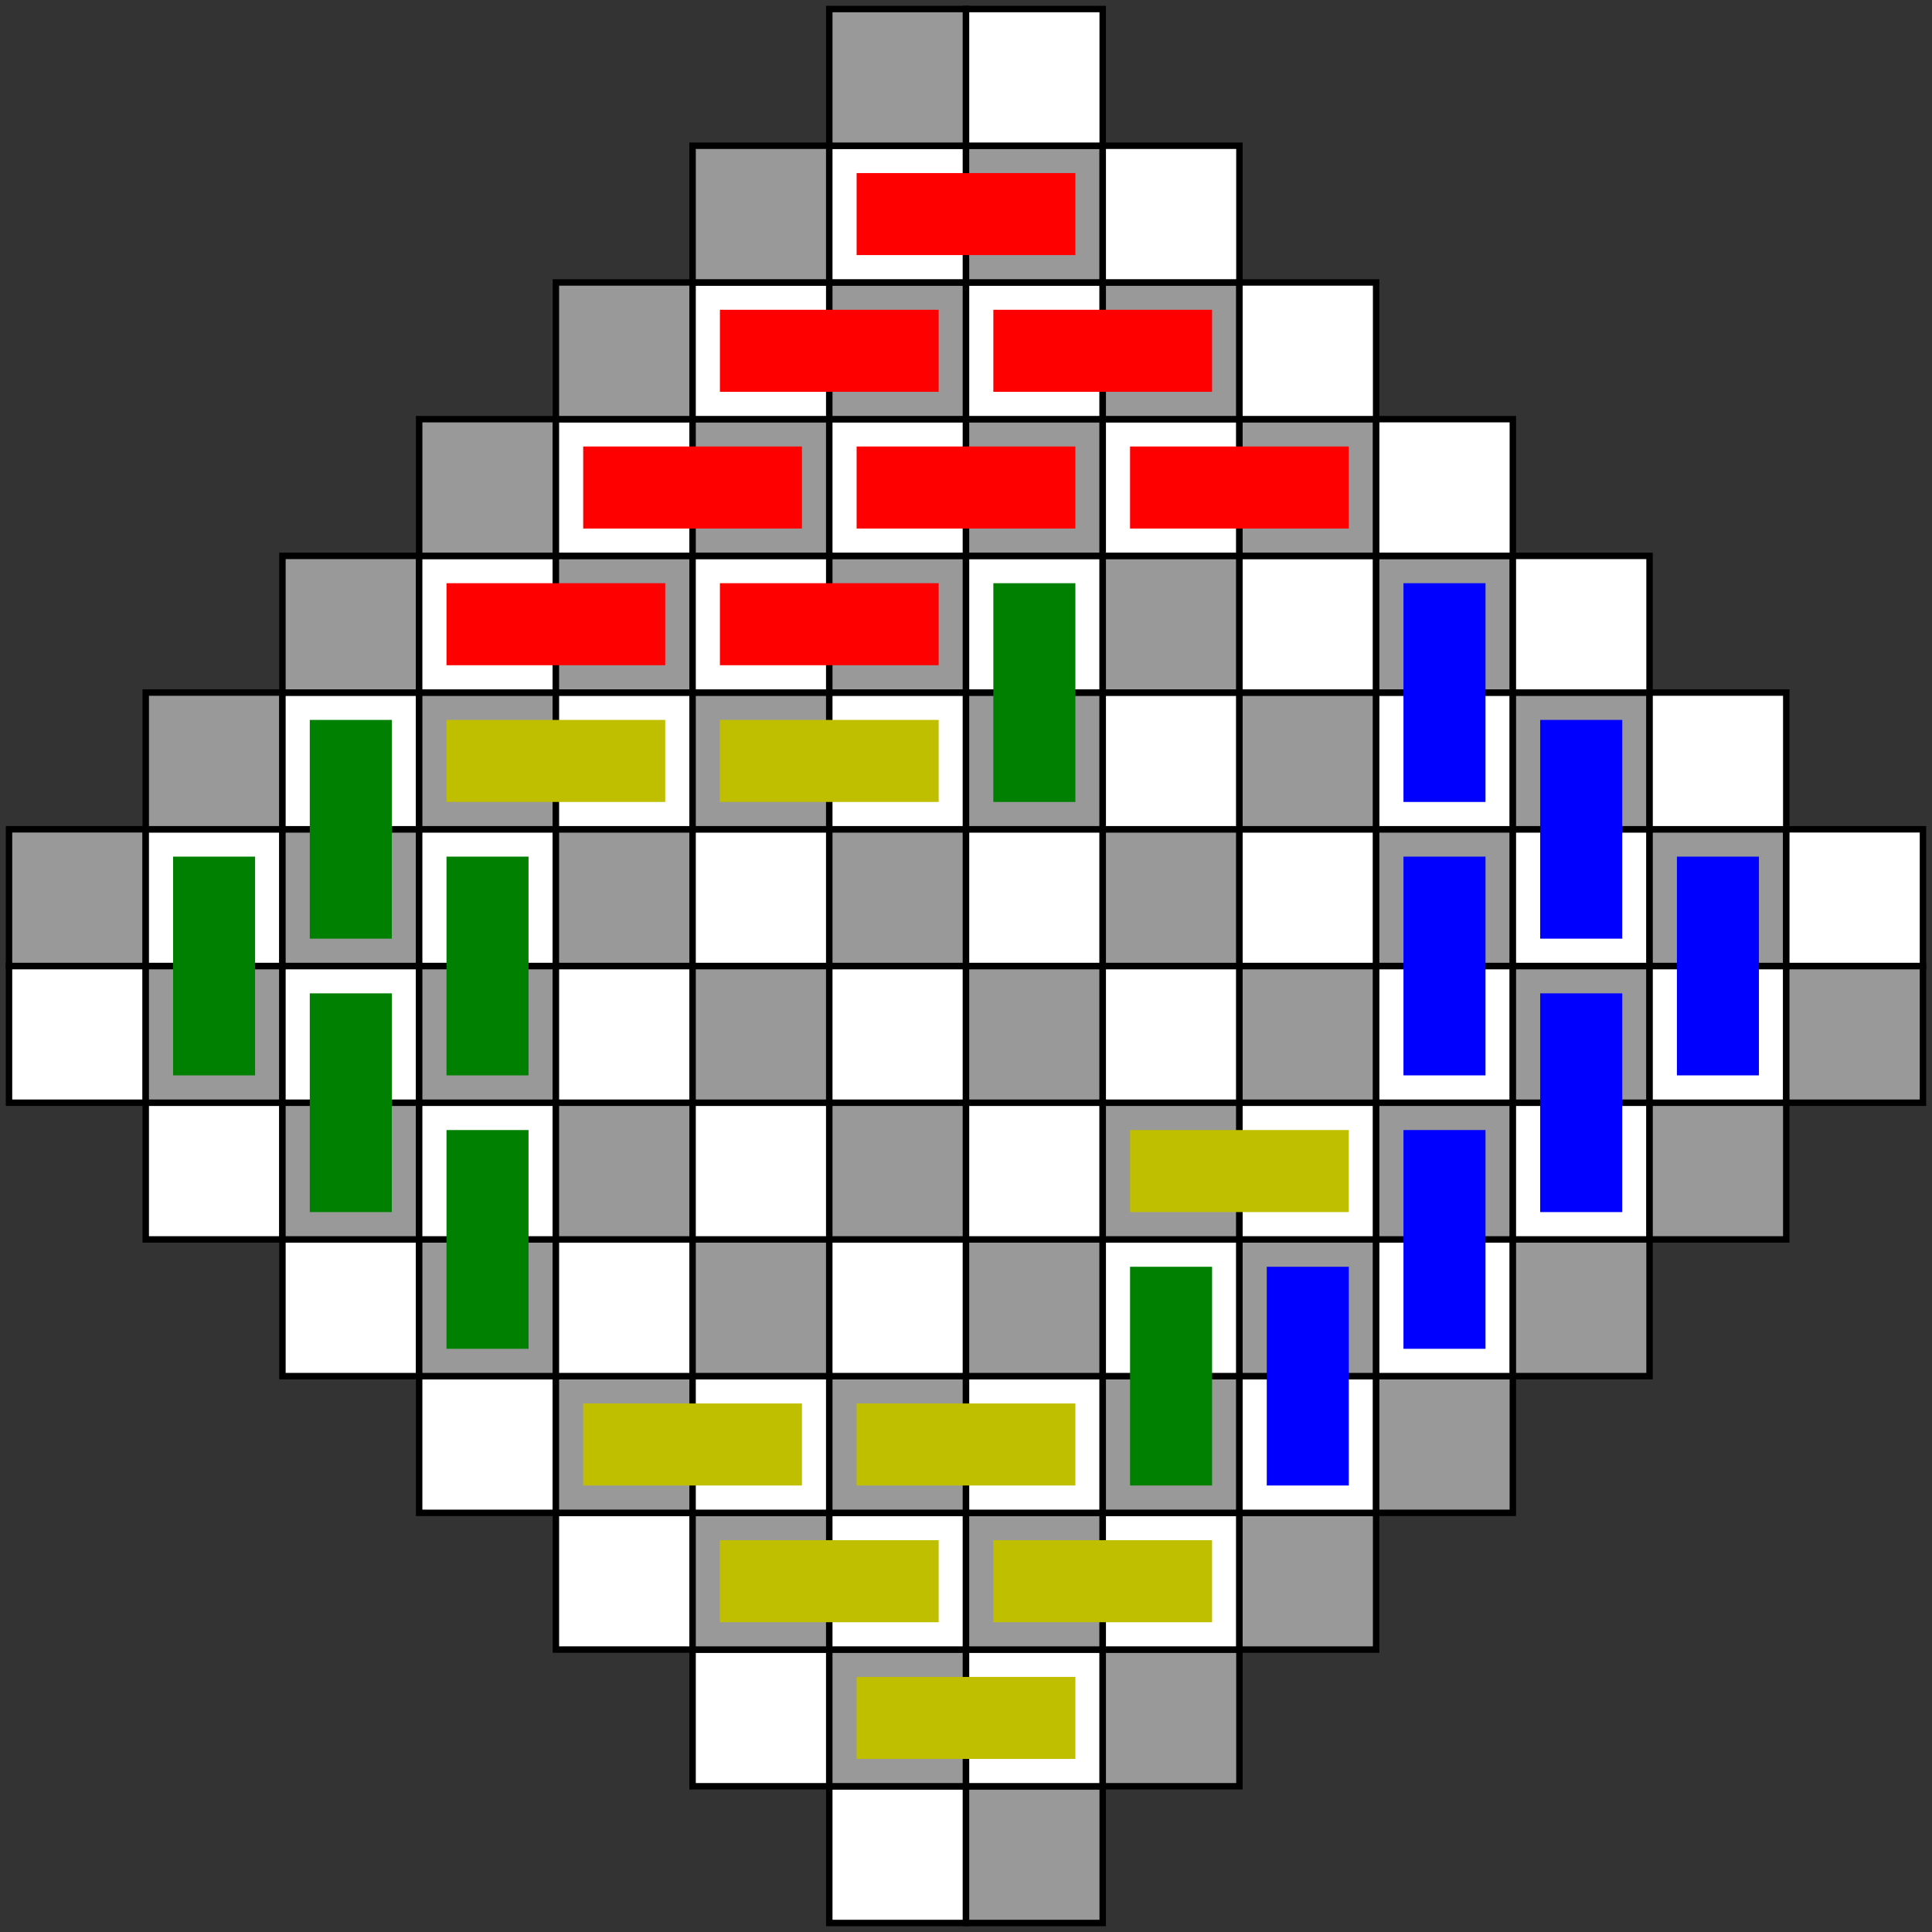 <?xml version="1.0" encoding="UTF-8"?>
<svg xmlns="http://www.w3.org/2000/svg" xmlns:xlink="http://www.w3.org/1999/xlink" width="300pt" height="300pt" viewBox="0 0 300 300" version="1.2">
<rect x="0" y="0" width="300" height="300" fill="#333333" stroke="none"/>
<g id="surface1">
<path style="fill-rule:nonzero;fill:rgb(100%,100%,100%);fill-opacity:1;stroke-width:10;stroke-linecap:butt;stroke-linejoin:miter;stroke:rgb(0%,0%,0%);stroke-opacity:1;stroke-miterlimit:10;" d="M 1287.695 13.984 L 1500 13.984 L 1500 226.289 L 1287.695 226.289 Z M 1287.695 13.984 " transform="matrix(0.1,0,0,-0.1,0,300)"/>
<path style="fill-rule:nonzero;fill:rgb(59.959%,59.959%,59.959%);fill-opacity:1;stroke-width:10;stroke-linecap:butt;stroke-linejoin:miter;stroke:rgb(0%,0%,0%);stroke-opacity:1;stroke-miterlimit:10;" d="M 1500 13.984 L 1712.266 13.984 L 1712.266 226.289 L 1500 226.289 Z M 1500 13.984 " transform="matrix(0.1,0,0,-0.1,0,300)"/>
<path style="fill-rule:nonzero;fill:rgb(100%,100%,100%);fill-opacity:1;stroke-width:10;stroke-linecap:butt;stroke-linejoin:miter;stroke:rgb(0%,0%,0%);stroke-opacity:1;stroke-miterlimit:10;" d="M 1075.43 226.289 L 1287.734 226.289 L 1287.734 438.555 L 1075.43 438.555 Z M 1075.43 226.289 " transform="matrix(0.1,0,0,-0.1,0,300)"/>
<path style="fill-rule:nonzero;fill:rgb(59.959%,59.959%,59.959%);fill-opacity:1;stroke-width:10;stroke-linecap:butt;stroke-linejoin:miter;stroke:rgb(0%,0%,0%);stroke-opacity:1;stroke-miterlimit:10;" d="M 1287.695 226.289 L 1500 226.289 L 1500 438.555 L 1287.695 438.555 Z M 1287.695 226.289 " transform="matrix(0.1,0,0,-0.1,0,300)"/>
<path style="fill-rule:nonzero;fill:rgb(100%,100%,100%);fill-opacity:1;stroke-width:10;stroke-linecap:butt;stroke-linejoin:miter;stroke:rgb(0%,0%,0%);stroke-opacity:1;stroke-miterlimit:10;" d="M 1500 226.289 L 1712.266 226.289 L 1712.266 438.555 L 1500 438.555 Z M 1500 226.289 " transform="matrix(0.1,0,0,-0.1,0,300)"/>
<path style="fill-rule:nonzero;fill:rgb(59.959%,59.959%,59.959%);fill-opacity:1;stroke-width:10;stroke-linecap:butt;stroke-linejoin:miter;stroke:rgb(0%,0%,0%);stroke-opacity:1;stroke-miterlimit:10;" d="M 1712.305 226.289 L 1924.57 226.289 L 1924.57 438.555 L 1712.305 438.555 Z M 1712.305 226.289 " transform="matrix(0.1,0,0,-0.1,0,300)"/>
<path style="fill-rule:nonzero;fill:rgb(100%,100%,100%);fill-opacity:1;stroke-width:10;stroke-linecap:butt;stroke-linejoin:miter;stroke:rgb(0%,0%,0%);stroke-opacity:1;stroke-miterlimit:10;" d="M 863.164 438.555 L 1075.43 438.555 L 1075.43 650.859 L 863.164 650.859 Z M 863.164 438.555 " transform="matrix(0.1,0,0,-0.1,0,300)"/>
<path style="fill-rule:nonzero;fill:rgb(59.959%,59.959%,59.959%);fill-opacity:1;stroke-width:10;stroke-linecap:butt;stroke-linejoin:miter;stroke:rgb(0%,0%,0%);stroke-opacity:1;stroke-miterlimit:10;" d="M 1075.43 438.555 L 1287.734 438.555 L 1287.734 650.859 L 1075.43 650.859 Z M 1075.43 438.555 " transform="matrix(0.1,0,0,-0.1,0,300)"/>
<path style="fill-rule:nonzero;fill:rgb(100%,100%,100%);fill-opacity:1;stroke-width:10;stroke-linecap:butt;stroke-linejoin:miter;stroke:rgb(0%,0%,0%);stroke-opacity:1;stroke-miterlimit:10;" d="M 1287.695 438.555 L 1500 438.555 L 1500 650.859 L 1287.695 650.859 Z M 1287.695 438.555 " transform="matrix(0.1,0,0,-0.1,0,300)"/>
<path style="fill-rule:nonzero;fill:rgb(59.959%,59.959%,59.959%);fill-opacity:1;stroke-width:10;stroke-linecap:butt;stroke-linejoin:miter;stroke:rgb(0%,0%,0%);stroke-opacity:1;stroke-miterlimit:10;" d="M 1500 438.555 L 1712.266 438.555 L 1712.266 650.859 L 1500 650.859 Z M 1500 438.555 " transform="matrix(0.1,0,0,-0.1,0,300)"/>
<path style="fill-rule:nonzero;fill:rgb(100%,100%,100%);fill-opacity:1;stroke-width:10;stroke-linecap:butt;stroke-linejoin:miter;stroke:rgb(0%,0%,0%);stroke-opacity:1;stroke-miterlimit:10;" d="M 1712.305 438.555 L 1924.57 438.555 L 1924.57 650.859 L 1712.305 650.859 Z M 1712.305 438.555 " transform="matrix(0.1,0,0,-0.1,0,300)"/>
<path style="fill-rule:nonzero;fill:rgb(59.959%,59.959%,59.959%);fill-opacity:1;stroke-width:10;stroke-linecap:butt;stroke-linejoin:miter;stroke:rgb(0%,0%,0%);stroke-opacity:1;stroke-miterlimit:10;" d="M 1924.57 438.555 L 2136.836 438.555 L 2136.836 650.859 L 1924.57 650.859 Z M 1924.57 438.555 " transform="matrix(0.1,0,0,-0.1,0,300)"/>
<path style="fill-rule:nonzero;fill:rgb(100%,100%,100%);fill-opacity:1;stroke-width:10;stroke-linecap:butt;stroke-linejoin:miter;stroke:rgb(0%,0%,0%);stroke-opacity:1;stroke-miterlimit:10;" d="M 650.859 650.859 L 863.125 650.859 L 863.125 863.125 L 650.859 863.125 Z M 650.859 650.859 " transform="matrix(0.1,0,0,-0.1,0,300)"/>
<path style="fill-rule:nonzero;fill:rgb(59.959%,59.959%,59.959%);fill-opacity:1;stroke-width:10;stroke-linecap:butt;stroke-linejoin:miter;stroke:rgb(0%,0%,0%);stroke-opacity:1;stroke-miterlimit:10;" d="M 863.164 650.859 L 1075.43 650.859 L 1075.43 863.125 L 863.164 863.125 Z M 863.164 650.859 " transform="matrix(0.1,0,0,-0.1,0,300)"/>
<path style="fill-rule:nonzero;fill:rgb(100%,100%,100%);fill-opacity:1;stroke-width:10;stroke-linecap:butt;stroke-linejoin:miter;stroke:rgb(0%,0%,0%);stroke-opacity:1;stroke-miterlimit:10;" d="M 1075.43 650.859 L 1287.734 650.859 L 1287.734 863.125 L 1075.43 863.125 Z M 1075.43 650.859 " transform="matrix(0.1,0,0,-0.1,0,300)"/>
<path style="fill-rule:nonzero;fill:rgb(59.959%,59.959%,59.959%);fill-opacity:1;stroke-width:10;stroke-linecap:butt;stroke-linejoin:miter;stroke:rgb(0%,0%,0%);stroke-opacity:1;stroke-miterlimit:10;" d="M 1287.695 650.859 L 1500 650.859 L 1500 863.125 L 1287.695 863.125 Z M 1287.695 650.859 " transform="matrix(0.1,0,0,-0.1,0,300)"/>
<path style="fill-rule:nonzero;fill:rgb(100%,100%,100%);fill-opacity:1;stroke-width:10;stroke-linecap:butt;stroke-linejoin:miter;stroke:rgb(0%,0%,0%);stroke-opacity:1;stroke-miterlimit:10;" d="M 1500 650.859 L 1712.266 650.859 L 1712.266 863.125 L 1500 863.125 Z M 1500 650.859 " transform="matrix(0.1,0,0,-0.1,0,300)"/>
<path style="fill-rule:nonzero;fill:rgb(59.959%,59.959%,59.959%);fill-opacity:1;stroke-width:10;stroke-linecap:butt;stroke-linejoin:miter;stroke:rgb(0%,0%,0%);stroke-opacity:1;stroke-miterlimit:10;" d="M 1712.305 650.859 L 1924.57 650.859 L 1924.57 863.125 L 1712.305 863.125 Z M 1712.305 650.859 " transform="matrix(0.1,0,0,-0.1,0,300)"/>
<path style="fill-rule:nonzero;fill:rgb(100%,100%,100%);fill-opacity:1;stroke-width:10;stroke-linecap:butt;stroke-linejoin:miter;stroke:rgb(0%,0%,0%);stroke-opacity:1;stroke-miterlimit:10;" d="M 1924.57 650.859 L 2136.836 650.859 L 2136.836 863.125 L 1924.57 863.125 Z M 1924.57 650.859 " transform="matrix(0.1,0,0,-0.1,0,300)"/>
<path style="fill-rule:nonzero;fill:rgb(59.959%,59.959%,59.959%);fill-opacity:1;stroke-width:10;stroke-linecap:butt;stroke-linejoin:miter;stroke:rgb(0%,0%,0%);stroke-opacity:1;stroke-miterlimit:10;" d="M 2136.875 650.859 L 2349.141 650.859 L 2349.141 863.125 L 2136.875 863.125 Z M 2136.875 650.859 " transform="matrix(0.1,0,0,-0.1,0,300)"/>
<path style="fill-rule:nonzero;fill:rgb(100%,100%,100%);fill-opacity:1;stroke-width:10;stroke-linecap:butt;stroke-linejoin:miter;stroke:rgb(0%,0%,0%);stroke-opacity:1;stroke-miterlimit:10;" d="M 438.555 863.164 L 650.859 863.164 L 650.859 1075.43 L 438.555 1075.43 Z M 438.555 863.164 " transform="matrix(0.1,0,0,-0.1,0,300)"/>
<path style="fill-rule:nonzero;fill:rgb(59.959%,59.959%,59.959%);fill-opacity:1;stroke-width:10;stroke-linecap:butt;stroke-linejoin:miter;stroke:rgb(0%,0%,0%);stroke-opacity:1;stroke-miterlimit:10;" d="M 650.859 863.164 L 863.125 863.164 L 863.125 1075.43 L 650.859 1075.43 Z M 650.859 863.164 " transform="matrix(0.1,0,0,-0.1,0,300)"/>
<path style="fill-rule:nonzero;fill:rgb(100%,100%,100%);fill-opacity:1;stroke-width:10;stroke-linecap:butt;stroke-linejoin:miter;stroke:rgb(0%,0%,0%);stroke-opacity:1;stroke-miterlimit:10;" d="M 863.164 863.164 L 1075.43 863.164 L 1075.43 1075.43 L 863.164 1075.43 Z M 863.164 863.164 " transform="matrix(0.1,0,0,-0.1,0,300)"/>
<path style="fill-rule:nonzero;fill:rgb(59.959%,59.959%,59.959%);fill-opacity:1;stroke-width:10;stroke-linecap:butt;stroke-linejoin:miter;stroke:rgb(0%,0%,0%);stroke-opacity:1;stroke-miterlimit:10;" d="M 1075.43 863.164 L 1287.734 863.164 L 1287.734 1075.43 L 1075.43 1075.43 Z M 1075.43 863.164 " transform="matrix(0.1,0,0,-0.1,0,300)"/>
<path style="fill-rule:nonzero;fill:rgb(100%,100%,100%);fill-opacity:1;stroke-width:10;stroke-linecap:butt;stroke-linejoin:miter;stroke:rgb(0%,0%,0%);stroke-opacity:1;stroke-miterlimit:10;" d="M 1287.695 863.164 L 1500 863.164 L 1500 1075.43 L 1287.695 1075.43 Z M 1287.695 863.164 " transform="matrix(0.1,0,0,-0.1,0,300)"/>
<path style="fill-rule:nonzero;fill:rgb(59.959%,59.959%,59.959%);fill-opacity:1;stroke-width:10;stroke-linecap:butt;stroke-linejoin:miter;stroke:rgb(0%,0%,0%);stroke-opacity:1;stroke-miterlimit:10;" d="M 1500 863.164 L 1712.266 863.164 L 1712.266 1075.43 L 1500 1075.43 Z M 1500 863.164 " transform="matrix(0.1,0,0,-0.1,0,300)"/>
<path style="fill-rule:nonzero;fill:rgb(100%,100%,100%);fill-opacity:1;stroke-width:10;stroke-linecap:butt;stroke-linejoin:miter;stroke:rgb(0%,0%,0%);stroke-opacity:1;stroke-miterlimit:10;" d="M 1712.305 863.164 L 1924.57 863.164 L 1924.57 1075.43 L 1712.305 1075.43 Z M 1712.305 863.164 " transform="matrix(0.1,0,0,-0.1,0,300)"/>
<path style="fill-rule:nonzero;fill:rgb(59.959%,59.959%,59.959%);fill-opacity:1;stroke-width:10;stroke-linecap:butt;stroke-linejoin:miter;stroke:rgb(0%,0%,0%);stroke-opacity:1;stroke-miterlimit:10;" d="M 1924.57 863.164 L 2136.836 863.164 L 2136.836 1075.43 L 1924.57 1075.43 Z M 1924.57 863.164 " transform="matrix(0.1,0,0,-0.1,0,300)"/>
<path style="fill-rule:nonzero;fill:rgb(100%,100%,100%);fill-opacity:1;stroke-width:10;stroke-linecap:butt;stroke-linejoin:miter;stroke:rgb(0%,0%,0%);stroke-opacity:1;stroke-miterlimit:10;" d="M 2136.875 863.164 L 2349.141 863.164 L 2349.141 1075.43 L 2136.875 1075.43 Z M 2136.875 863.164 " transform="matrix(0.1,0,0,-0.1,0,300)"/>
<path style="fill-rule:nonzero;fill:rgb(59.959%,59.959%,59.959%);fill-opacity:1;stroke-width:10;stroke-linecap:butt;stroke-linejoin:miter;stroke:rgb(0%,0%,0%);stroke-opacity:1;stroke-miterlimit:10;" d="M 2349.141 863.164 L 2561.406 863.164 L 2561.406 1075.43 L 2349.141 1075.43 Z M 2349.141 863.164 " transform="matrix(0.1,0,0,-0.1,0,300)"/>
<path style="fill-rule:nonzero;fill:rgb(100%,100%,100%);fill-opacity:1;stroke-width:10;stroke-linecap:butt;stroke-linejoin:miter;stroke:rgb(0%,0%,0%);stroke-opacity:1;stroke-miterlimit:10;" d="M 226.289 1075.43 L 438.555 1075.43 L 438.555 1287.734 L 226.289 1287.734 Z M 226.289 1075.43 " transform="matrix(0.1,0,0,-0.1,0,300)"/>
<path style="fill-rule:nonzero;fill:rgb(59.959%,59.959%,59.959%);fill-opacity:1;stroke-width:10;stroke-linecap:butt;stroke-linejoin:miter;stroke:rgb(0%,0%,0%);stroke-opacity:1;stroke-miterlimit:10;" d="M 438.555 1075.43 L 650.859 1075.43 L 650.859 1287.734 L 438.555 1287.734 Z M 438.555 1075.43 " transform="matrix(0.1,0,0,-0.1,0,300)"/>
<path style="fill-rule:nonzero;fill:rgb(100%,100%,100%);fill-opacity:1;stroke-width:10;stroke-linecap:butt;stroke-linejoin:miter;stroke:rgb(0%,0%,0%);stroke-opacity:1;stroke-miterlimit:10;" d="M 650.859 1075.43 L 863.125 1075.43 L 863.125 1287.734 L 650.859 1287.734 Z M 650.859 1075.43 " transform="matrix(0.1,0,0,-0.1,0,300)"/>
<path style="fill-rule:nonzero;fill:rgb(59.959%,59.959%,59.959%);fill-opacity:1;stroke-width:10;stroke-linecap:butt;stroke-linejoin:miter;stroke:rgb(0%,0%,0%);stroke-opacity:1;stroke-miterlimit:10;" d="M 863.164 1075.43 L 1075.43 1075.43 L 1075.43 1287.734 L 863.164 1287.734 Z M 863.164 1075.43 " transform="matrix(0.1,0,0,-0.1,0,300)"/>
<path style="fill-rule:nonzero;fill:rgb(100%,100%,100%);fill-opacity:1;stroke-width:10;stroke-linecap:butt;stroke-linejoin:miter;stroke:rgb(0%,0%,0%);stroke-opacity:1;stroke-miterlimit:10;" d="M 1075.43 1075.43 L 1287.734 1075.43 L 1287.734 1287.734 L 1075.43 1287.734 Z M 1075.43 1075.43 " transform="matrix(0.1,0,0,-0.1,0,300)"/>
<path style="fill-rule:nonzero;fill:rgb(59.959%,59.959%,59.959%);fill-opacity:1;stroke-width:10;stroke-linecap:butt;stroke-linejoin:miter;stroke:rgb(0%,0%,0%);stroke-opacity:1;stroke-miterlimit:10;" d="M 1287.695 1075.43 L 1500 1075.43 L 1500 1287.734 L 1287.695 1287.734 Z M 1287.695 1075.43 " transform="matrix(0.1,0,0,-0.1,0,300)"/>
<path style="fill-rule:nonzero;fill:rgb(100%,100%,100%);fill-opacity:1;stroke-width:10;stroke-linecap:butt;stroke-linejoin:miter;stroke:rgb(0%,0%,0%);stroke-opacity:1;stroke-miterlimit:10;" d="M 1500 1075.43 L 1712.266 1075.43 L 1712.266 1287.734 L 1500 1287.734 Z M 1500 1075.43 " transform="matrix(0.1,0,0,-0.1,0,300)"/>
<path style="fill-rule:nonzero;fill:rgb(59.959%,59.959%,59.959%);fill-opacity:1;stroke-width:10;stroke-linecap:butt;stroke-linejoin:miter;stroke:rgb(0%,0%,0%);stroke-opacity:1;stroke-miterlimit:10;" d="M 1712.305 1075.43 L 1924.57 1075.43 L 1924.57 1287.734 L 1712.305 1287.734 Z M 1712.305 1075.43 " transform="matrix(0.1,0,0,-0.1,0,300)"/>
<path style="fill-rule:nonzero;fill:rgb(100%,100%,100%);fill-opacity:1;stroke-width:10;stroke-linecap:butt;stroke-linejoin:miter;stroke:rgb(0%,0%,0%);stroke-opacity:1;stroke-miterlimit:10;" d="M 1924.57 1075.43 L 2136.836 1075.43 L 2136.836 1287.734 L 1924.57 1287.734 Z M 1924.57 1075.43 " transform="matrix(0.1,0,0,-0.1,0,300)"/>
<path style="fill-rule:nonzero;fill:rgb(59.959%,59.959%,59.959%);fill-opacity:1;stroke-width:10;stroke-linecap:butt;stroke-linejoin:miter;stroke:rgb(0%,0%,0%);stroke-opacity:1;stroke-miterlimit:10;" d="M 2136.875 1075.43 L 2349.141 1075.43 L 2349.141 1287.734 L 2136.875 1287.734 Z M 2136.875 1075.43 " transform="matrix(0.1,0,0,-0.1,0,300)"/>
<path style="fill-rule:nonzero;fill:rgb(100%,100%,100%);fill-opacity:1;stroke-width:10;stroke-linecap:butt;stroke-linejoin:miter;stroke:rgb(0%,0%,0%);stroke-opacity:1;stroke-miterlimit:10;" d="M 2349.141 1075.43 L 2561.406 1075.43 L 2561.406 1287.734 L 2349.141 1287.734 Z M 2349.141 1075.43 " transform="matrix(0.1,0,0,-0.1,0,300)"/>
<path style="fill-rule:nonzero;fill:rgb(59.959%,59.959%,59.959%);fill-opacity:1;stroke-width:10;stroke-linecap:butt;stroke-linejoin:miter;stroke:rgb(0%,0%,0%);stroke-opacity:1;stroke-miterlimit:10;" d="M 2561.445 1075.43 L 2773.711 1075.43 L 2773.711 1287.734 L 2561.445 1287.734 Z M 2561.445 1075.43 " transform="matrix(0.1,0,0,-0.1,0,300)"/>
<path style="fill-rule:nonzero;fill:rgb(100%,100%,100%);fill-opacity:1;stroke-width:10;stroke-linecap:butt;stroke-linejoin:miter;stroke:rgb(0%,0%,0%);stroke-opacity:1;stroke-miterlimit:10;" d="M 13.984 1287.695 L 226.289 1287.695 L 226.289 1500 L 13.984 1500 Z M 13.984 1287.695 " transform="matrix(0.1,0,0,-0.1,0,300)"/>
<path style="fill-rule:nonzero;fill:rgb(59.959%,59.959%,59.959%);fill-opacity:1;stroke-width:10;stroke-linecap:butt;stroke-linejoin:miter;stroke:rgb(0%,0%,0%);stroke-opacity:1;stroke-miterlimit:10;" d="M 226.289 1287.695 L 438.555 1287.695 L 438.555 1500 L 226.289 1500 Z M 226.289 1287.695 " transform="matrix(0.1,0,0,-0.1,0,300)"/>
<path style="fill-rule:nonzero;fill:rgb(100%,100%,100%);fill-opacity:1;stroke-width:10;stroke-linecap:butt;stroke-linejoin:miter;stroke:rgb(0%,0%,0%);stroke-opacity:1;stroke-miterlimit:10;" d="M 438.555 1287.695 L 650.859 1287.695 L 650.859 1500 L 438.555 1500 Z M 438.555 1287.695 " transform="matrix(0.1,0,0,-0.1,0,300)"/>
<path style="fill-rule:nonzero;fill:rgb(59.959%,59.959%,59.959%);fill-opacity:1;stroke-width:10;stroke-linecap:butt;stroke-linejoin:miter;stroke:rgb(0%,0%,0%);stroke-opacity:1;stroke-miterlimit:10;" d="M 650.859 1287.695 L 863.125 1287.695 L 863.125 1500 L 650.859 1500 Z M 650.859 1287.695 " transform="matrix(0.1,0,0,-0.1,0,300)"/>
<path style="fill-rule:nonzero;fill:rgb(100%,100%,100%);fill-opacity:1;stroke-width:10;stroke-linecap:butt;stroke-linejoin:miter;stroke:rgb(0%,0%,0%);stroke-opacity:1;stroke-miterlimit:10;" d="M 863.164 1287.695 L 1075.43 1287.695 L 1075.43 1500 L 863.164 1500 Z M 863.164 1287.695 " transform="matrix(0.1,0,0,-0.1,0,300)"/>
<path style="fill-rule:nonzero;fill:rgb(59.959%,59.959%,59.959%);fill-opacity:1;stroke-width:10;stroke-linecap:butt;stroke-linejoin:miter;stroke:rgb(0%,0%,0%);stroke-opacity:1;stroke-miterlimit:10;" d="M 1075.43 1287.695 L 1287.734 1287.695 L 1287.734 1500 L 1075.43 1500 Z M 1075.43 1287.695 " transform="matrix(0.1,0,0,-0.1,0,300)"/>
<path style="fill-rule:nonzero;fill:rgb(100%,100%,100%);fill-opacity:1;stroke-width:10;stroke-linecap:butt;stroke-linejoin:miter;stroke:rgb(0%,0%,0%);stroke-opacity:1;stroke-miterlimit:10;" d="M 1287.695 1287.695 L 1500 1287.695 L 1500 1500 L 1287.695 1500 Z M 1287.695 1287.695 " transform="matrix(0.1,0,0,-0.1,0,300)"/>
<path style="fill-rule:nonzero;fill:rgb(59.959%,59.959%,59.959%);fill-opacity:1;stroke-width:10;stroke-linecap:butt;stroke-linejoin:miter;stroke:rgb(0%,0%,0%);stroke-opacity:1;stroke-miterlimit:10;" d="M 1500 1287.695 L 1712.266 1287.695 L 1712.266 1500 L 1500 1500 Z M 1500 1287.695 " transform="matrix(0.1,0,0,-0.1,0,300)"/>
<path style="fill-rule:nonzero;fill:rgb(100%,100%,100%);fill-opacity:1;stroke-width:10;stroke-linecap:butt;stroke-linejoin:miter;stroke:rgb(0%,0%,0%);stroke-opacity:1;stroke-miterlimit:10;" d="M 1712.305 1287.695 L 1924.57 1287.695 L 1924.57 1500 L 1712.305 1500 Z M 1712.305 1287.695 " transform="matrix(0.1,0,0,-0.1,0,300)"/>
<path style="fill-rule:nonzero;fill:rgb(59.959%,59.959%,59.959%);fill-opacity:1;stroke-width:10;stroke-linecap:butt;stroke-linejoin:miter;stroke:rgb(0%,0%,0%);stroke-opacity:1;stroke-miterlimit:10;" d="M 1924.57 1287.695 L 2136.836 1287.695 L 2136.836 1500 L 1924.57 1500 Z M 1924.57 1287.695 " transform="matrix(0.1,0,0,-0.1,0,300)"/>
<path style="fill-rule:nonzero;fill:rgb(100%,100%,100%);fill-opacity:1;stroke-width:10;stroke-linecap:butt;stroke-linejoin:miter;stroke:rgb(0%,0%,0%);stroke-opacity:1;stroke-miterlimit:10;" d="M 2136.875 1287.695 L 2349.141 1287.695 L 2349.141 1500 L 2136.875 1500 Z M 2136.875 1287.695 " transform="matrix(0.1,0,0,-0.1,0,300)"/>
<path style="fill-rule:nonzero;fill:rgb(59.959%,59.959%,59.959%);fill-opacity:1;stroke-width:10;stroke-linecap:butt;stroke-linejoin:miter;stroke:rgb(0%,0%,0%);stroke-opacity:1;stroke-miterlimit:10;" d="M 2349.141 1287.695 L 2561.406 1287.695 L 2561.406 1500 L 2349.141 1500 Z M 2349.141 1287.695 " transform="matrix(0.1,0,0,-0.1,0,300)"/>
<path style="fill-rule:nonzero;fill:rgb(100%,100%,100%);fill-opacity:1;stroke-width:10;stroke-linecap:butt;stroke-linejoin:miter;stroke:rgb(0%,0%,0%);stroke-opacity:1;stroke-miterlimit:10;" d="M 2561.445 1287.695 L 2773.711 1287.695 L 2773.711 1500 L 2561.445 1500 Z M 2561.445 1287.695 " transform="matrix(0.1,0,0,-0.1,0,300)"/>
<path style="fill-rule:nonzero;fill:rgb(59.959%,59.959%,59.959%);fill-opacity:1;stroke-width:10;stroke-linecap:butt;stroke-linejoin:miter;stroke:rgb(0%,0%,0%);stroke-opacity:1;stroke-miterlimit:10;" d="M 2773.711 1287.695 L 2985.977 1287.695 L 2985.977 1500 L 2773.711 1500 Z M 2773.711 1287.695 " transform="matrix(0.1,0,0,-0.1,0,300)"/>
<path style="fill-rule:nonzero;fill:rgb(59.959%,59.959%,59.959%);fill-opacity:1;stroke-width:10;stroke-linecap:butt;stroke-linejoin:miter;stroke:rgb(0%,0%,0%);stroke-opacity:1;stroke-miterlimit:10;" d="M 13.984 1500 L 226.289 1500 L 226.289 1712.266 L 13.984 1712.266 Z M 13.984 1500 " transform="matrix(0.1,0,0,-0.1,0,300)"/>
<path style="fill-rule:nonzero;fill:rgb(100%,100%,100%);fill-opacity:1;stroke-width:10;stroke-linecap:butt;stroke-linejoin:miter;stroke:rgb(0%,0%,0%);stroke-opacity:1;stroke-miterlimit:10;" d="M 226.289 1500 L 438.555 1500 L 438.555 1712.266 L 226.289 1712.266 Z M 226.289 1500 " transform="matrix(0.1,0,0,-0.1,0,300)"/>
<path style="fill-rule:nonzero;fill:rgb(59.959%,59.959%,59.959%);fill-opacity:1;stroke-width:10;stroke-linecap:butt;stroke-linejoin:miter;stroke:rgb(0%,0%,0%);stroke-opacity:1;stroke-miterlimit:10;" d="M 438.555 1500 L 650.859 1500 L 650.859 1712.266 L 438.555 1712.266 Z M 438.555 1500 " transform="matrix(0.1,0,0,-0.1,0,300)"/>
<path style="fill-rule:nonzero;fill:rgb(100%,100%,100%);fill-opacity:1;stroke-width:10;stroke-linecap:butt;stroke-linejoin:miter;stroke:rgb(0%,0%,0%);stroke-opacity:1;stroke-miterlimit:10;" d="M 650.859 1500 L 863.125 1500 L 863.125 1712.266 L 650.859 1712.266 Z M 650.859 1500 " transform="matrix(0.1,0,0,-0.1,0,300)"/>
<path style="fill-rule:nonzero;fill:rgb(59.959%,59.959%,59.959%);fill-opacity:1;stroke-width:10;stroke-linecap:butt;stroke-linejoin:miter;stroke:rgb(0%,0%,0%);stroke-opacity:1;stroke-miterlimit:10;" d="M 863.164 1500 L 1075.43 1500 L 1075.43 1712.266 L 863.164 1712.266 Z M 863.164 1500 " transform="matrix(0.1,0,0,-0.1,0,300)"/>
<path style="fill-rule:nonzero;fill:rgb(100%,100%,100%);fill-opacity:1;stroke-width:10;stroke-linecap:butt;stroke-linejoin:miter;stroke:rgb(0%,0%,0%);stroke-opacity:1;stroke-miterlimit:10;" d="M 1075.43 1500 L 1287.734 1500 L 1287.734 1712.266 L 1075.43 1712.266 Z M 1075.43 1500 " transform="matrix(0.1,0,0,-0.1,0,300)"/>
<path style="fill-rule:nonzero;fill:rgb(59.959%,59.959%,59.959%);fill-opacity:1;stroke-width:10;stroke-linecap:butt;stroke-linejoin:miter;stroke:rgb(0%,0%,0%);stroke-opacity:1;stroke-miterlimit:10;" d="M 1287.695 1500 L 1500 1500 L 1500 1712.266 L 1287.695 1712.266 Z M 1287.695 1500 " transform="matrix(0.1,0,0,-0.1,0,300)"/>
<path style="fill-rule:nonzero;fill:rgb(100%,100%,100%);fill-opacity:1;stroke-width:10;stroke-linecap:butt;stroke-linejoin:miter;stroke:rgb(0%,0%,0%);stroke-opacity:1;stroke-miterlimit:10;" d="M 1500 1500 L 1712.266 1500 L 1712.266 1712.266 L 1500 1712.266 Z M 1500 1500 " transform="matrix(0.1,0,0,-0.1,0,300)"/>
<path style="fill-rule:nonzero;fill:rgb(59.959%,59.959%,59.959%);fill-opacity:1;stroke-width:10;stroke-linecap:butt;stroke-linejoin:miter;stroke:rgb(0%,0%,0%);stroke-opacity:1;stroke-miterlimit:10;" d="M 1712.305 1500 L 1924.57 1500 L 1924.57 1712.266 L 1712.305 1712.266 Z M 1712.305 1500 " transform="matrix(0.1,0,0,-0.1,0,300)"/>
<path style="fill-rule:nonzero;fill:rgb(100%,100%,100%);fill-opacity:1;stroke-width:10;stroke-linecap:butt;stroke-linejoin:miter;stroke:rgb(0%,0%,0%);stroke-opacity:1;stroke-miterlimit:10;" d="M 1924.57 1500 L 2136.836 1500 L 2136.836 1712.266 L 1924.57 1712.266 Z M 1924.57 1500 " transform="matrix(0.1,0,0,-0.1,0,300)"/>
<path style="fill-rule:nonzero;fill:rgb(59.959%,59.959%,59.959%);fill-opacity:1;stroke-width:10;stroke-linecap:butt;stroke-linejoin:miter;stroke:rgb(0%,0%,0%);stroke-opacity:1;stroke-miterlimit:10;" d="M 2136.875 1500 L 2349.141 1500 L 2349.141 1712.266 L 2136.875 1712.266 Z M 2136.875 1500 " transform="matrix(0.1,0,0,-0.1,0,300)"/>
<path style="fill-rule:nonzero;fill:rgb(100%,100%,100%);fill-opacity:1;stroke-width:10;stroke-linecap:butt;stroke-linejoin:miter;stroke:rgb(0%,0%,0%);stroke-opacity:1;stroke-miterlimit:10;" d="M 2349.141 1500 L 2561.406 1500 L 2561.406 1712.266 L 2349.141 1712.266 Z M 2349.141 1500 " transform="matrix(0.1,0,0,-0.1,0,300)"/>
<path style="fill-rule:nonzero;fill:rgb(59.959%,59.959%,59.959%);fill-opacity:1;stroke-width:10;stroke-linecap:butt;stroke-linejoin:miter;stroke:rgb(0%,0%,0%);stroke-opacity:1;stroke-miterlimit:10;" d="M 2561.445 1500 L 2773.711 1500 L 2773.711 1712.266 L 2561.445 1712.266 Z M 2561.445 1500 " transform="matrix(0.1,0,0,-0.1,0,300)"/>
<path style="fill-rule:nonzero;fill:rgb(100%,100%,100%);fill-opacity:1;stroke-width:10;stroke-linecap:butt;stroke-linejoin:miter;stroke:rgb(0%,0%,0%);stroke-opacity:1;stroke-miterlimit:10;" d="M 2773.711 1500 L 2985.977 1500 L 2985.977 1712.266 L 2773.711 1712.266 Z M 2773.711 1500 " transform="matrix(0.1,0,0,-0.1,0,300)"/>
<path style="fill-rule:nonzero;fill:rgb(59.959%,59.959%,59.959%);fill-opacity:1;stroke-width:10;stroke-linecap:butt;stroke-linejoin:miter;stroke:rgb(0%,0%,0%);stroke-opacity:1;stroke-miterlimit:10;" d="M 226.289 1712.305 L 438.555 1712.305 L 438.555 1924.57 L 226.289 1924.57 Z M 226.289 1712.305 " transform="matrix(0.1,0,0,-0.1,0,300)"/>
<path style="fill-rule:nonzero;fill:rgb(100%,100%,100%);fill-opacity:1;stroke-width:10;stroke-linecap:butt;stroke-linejoin:miter;stroke:rgb(0%,0%,0%);stroke-opacity:1;stroke-miterlimit:10;" d="M 438.555 1712.305 L 650.859 1712.305 L 650.859 1924.57 L 438.555 1924.57 Z M 438.555 1712.305 " transform="matrix(0.1,0,0,-0.1,0,300)"/>
<path style="fill-rule:nonzero;fill:rgb(59.959%,59.959%,59.959%);fill-opacity:1;stroke-width:10;stroke-linecap:butt;stroke-linejoin:miter;stroke:rgb(0%,0%,0%);stroke-opacity:1;stroke-miterlimit:10;" d="M 650.859 1712.305 L 863.125 1712.305 L 863.125 1924.57 L 650.859 1924.57 Z M 650.859 1712.305 " transform="matrix(0.1,0,0,-0.1,0,300)"/>
<path style="fill-rule:nonzero;fill:rgb(100%,100%,100%);fill-opacity:1;stroke-width:10;stroke-linecap:butt;stroke-linejoin:miter;stroke:rgb(0%,0%,0%);stroke-opacity:1;stroke-miterlimit:10;" d="M 863.164 1712.305 L 1075.43 1712.305 L 1075.43 1924.57 L 863.164 1924.57 Z M 863.164 1712.305 " transform="matrix(0.1,0,0,-0.1,0,300)"/>
<path style="fill-rule:nonzero;fill:rgb(59.959%,59.959%,59.959%);fill-opacity:1;stroke-width:10;stroke-linecap:butt;stroke-linejoin:miter;stroke:rgb(0%,0%,0%);stroke-opacity:1;stroke-miterlimit:10;" d="M 1075.43 1712.305 L 1287.734 1712.305 L 1287.734 1924.57 L 1075.43 1924.57 Z M 1075.43 1712.305 " transform="matrix(0.1,0,0,-0.1,0,300)"/>
<path style="fill-rule:nonzero;fill:rgb(100%,100%,100%);fill-opacity:1;stroke-width:10;stroke-linecap:butt;stroke-linejoin:miter;stroke:rgb(0%,0%,0%);stroke-opacity:1;stroke-miterlimit:10;" d="M 1287.695 1712.305 L 1500 1712.305 L 1500 1924.57 L 1287.695 1924.57 Z M 1287.695 1712.305 " transform="matrix(0.1,0,0,-0.1,0,300)"/>
<path style="fill-rule:nonzero;fill:rgb(59.959%,59.959%,59.959%);fill-opacity:1;stroke-width:10;stroke-linecap:butt;stroke-linejoin:miter;stroke:rgb(0%,0%,0%);stroke-opacity:1;stroke-miterlimit:10;" d="M 1500 1712.305 L 1712.266 1712.305 L 1712.266 1924.57 L 1500 1924.57 Z M 1500 1712.305 " transform="matrix(0.1,0,0,-0.1,0,300)"/>
<path style="fill-rule:nonzero;fill:rgb(100%,100%,100%);fill-opacity:1;stroke-width:10;stroke-linecap:butt;stroke-linejoin:miter;stroke:rgb(0%,0%,0%);stroke-opacity:1;stroke-miterlimit:10;" d="M 1712.305 1712.305 L 1924.57 1712.305 L 1924.57 1924.57 L 1712.305 1924.57 Z M 1712.305 1712.305 " transform="matrix(0.1,0,0,-0.1,0,300)"/>
<path style="fill-rule:nonzero;fill:rgb(59.959%,59.959%,59.959%);fill-opacity:1;stroke-width:10;stroke-linecap:butt;stroke-linejoin:miter;stroke:rgb(0%,0%,0%);stroke-opacity:1;stroke-miterlimit:10;" d="M 1924.57 1712.305 L 2136.836 1712.305 L 2136.836 1924.57 L 1924.57 1924.57 Z M 1924.57 1712.305 " transform="matrix(0.1,0,0,-0.1,0,300)"/>
<path style="fill-rule:nonzero;fill:rgb(100%,100%,100%);fill-opacity:1;stroke-width:10;stroke-linecap:butt;stroke-linejoin:miter;stroke:rgb(0%,0%,0%);stroke-opacity:1;stroke-miterlimit:10;" d="M 2136.875 1712.305 L 2349.141 1712.305 L 2349.141 1924.57 L 2136.875 1924.57 Z M 2136.875 1712.305 " transform="matrix(0.1,0,0,-0.1,0,300)"/>
<path style="fill-rule:nonzero;fill:rgb(59.959%,59.959%,59.959%);fill-opacity:1;stroke-width:10;stroke-linecap:butt;stroke-linejoin:miter;stroke:rgb(0%,0%,0%);stroke-opacity:1;stroke-miterlimit:10;" d="M 2349.141 1712.305 L 2561.406 1712.305 L 2561.406 1924.57 L 2349.141 1924.57 Z M 2349.141 1712.305 " transform="matrix(0.1,0,0,-0.1,0,300)"/>
<path style="fill-rule:nonzero;fill:rgb(100%,100%,100%);fill-opacity:1;stroke-width:10;stroke-linecap:butt;stroke-linejoin:miter;stroke:rgb(0%,0%,0%);stroke-opacity:1;stroke-miterlimit:10;" d="M 2561.445 1712.305 L 2773.711 1712.305 L 2773.711 1924.57 L 2561.445 1924.57 Z M 2561.445 1712.305 " transform="matrix(0.1,0,0,-0.1,0,300)"/>
<path style="fill-rule:nonzero;fill:rgb(59.959%,59.959%,59.959%);fill-opacity:1;stroke-width:10;stroke-linecap:butt;stroke-linejoin:miter;stroke:rgb(0%,0%,0%);stroke-opacity:1;stroke-miterlimit:10;" d="M 438.555 1924.57 L 650.859 1924.57 L 650.859 2136.836 L 438.555 2136.836 Z M 438.555 1924.57 " transform="matrix(0.1,0,0,-0.1,0,300)"/>
<path style="fill-rule:nonzero;fill:rgb(100%,100%,100%);fill-opacity:1;stroke-width:10;stroke-linecap:butt;stroke-linejoin:miter;stroke:rgb(0%,0%,0%);stroke-opacity:1;stroke-miterlimit:10;" d="M 650.859 1924.57 L 863.125 1924.57 L 863.125 2136.836 L 650.859 2136.836 Z M 650.859 1924.57 " transform="matrix(0.1,0,0,-0.1,0,300)"/>
<path style="fill-rule:nonzero;fill:rgb(59.959%,59.959%,59.959%);fill-opacity:1;stroke-width:10;stroke-linecap:butt;stroke-linejoin:miter;stroke:rgb(0%,0%,0%);stroke-opacity:1;stroke-miterlimit:10;" d="M 863.164 1924.57 L 1075.43 1924.57 L 1075.43 2136.836 L 863.164 2136.836 Z M 863.164 1924.57 " transform="matrix(0.1,0,0,-0.1,0,300)"/>
<path style="fill-rule:nonzero;fill:rgb(100%,100%,100%);fill-opacity:1;stroke-width:10;stroke-linecap:butt;stroke-linejoin:miter;stroke:rgb(0%,0%,0%);stroke-opacity:1;stroke-miterlimit:10;" d="M 1075.43 1924.57 L 1287.734 1924.57 L 1287.734 2136.836 L 1075.43 2136.836 Z M 1075.43 1924.57 " transform="matrix(0.1,0,0,-0.1,0,300)"/>
<path style="fill-rule:nonzero;fill:rgb(59.959%,59.959%,59.959%);fill-opacity:1;stroke-width:10;stroke-linecap:butt;stroke-linejoin:miter;stroke:rgb(0%,0%,0%);stroke-opacity:1;stroke-miterlimit:10;" d="M 1287.695 1924.57 L 1500 1924.57 L 1500 2136.836 L 1287.695 2136.836 Z M 1287.695 1924.57 " transform="matrix(0.1,0,0,-0.1,0,300)"/>
<path style="fill-rule:nonzero;fill:rgb(100%,100%,100%);fill-opacity:1;stroke-width:10;stroke-linecap:butt;stroke-linejoin:miter;stroke:rgb(0%,0%,0%);stroke-opacity:1;stroke-miterlimit:10;" d="M 1500 1924.57 L 1712.266 1924.57 L 1712.266 2136.836 L 1500 2136.836 Z M 1500 1924.57 " transform="matrix(0.1,0,0,-0.1,0,300)"/>
<path style="fill-rule:nonzero;fill:rgb(59.959%,59.959%,59.959%);fill-opacity:1;stroke-width:10;stroke-linecap:butt;stroke-linejoin:miter;stroke:rgb(0%,0%,0%);stroke-opacity:1;stroke-miterlimit:10;" d="M 1712.305 1924.57 L 1924.57 1924.57 L 1924.57 2136.836 L 1712.305 2136.836 Z M 1712.305 1924.57 " transform="matrix(0.1,0,0,-0.1,0,300)"/>
<path style="fill-rule:nonzero;fill:rgb(100%,100%,100%);fill-opacity:1;stroke-width:10;stroke-linecap:butt;stroke-linejoin:miter;stroke:rgb(0%,0%,0%);stroke-opacity:1;stroke-miterlimit:10;" d="M 1924.57 1924.57 L 2136.836 1924.57 L 2136.836 2136.836 L 1924.57 2136.836 Z M 1924.57 1924.57 " transform="matrix(0.1,0,0,-0.1,0,300)"/>
<path style="fill-rule:nonzero;fill:rgb(59.959%,59.959%,59.959%);fill-opacity:1;stroke-width:10;stroke-linecap:butt;stroke-linejoin:miter;stroke:rgb(0%,0%,0%);stroke-opacity:1;stroke-miterlimit:10;" d="M 2136.875 1924.57 L 2349.141 1924.57 L 2349.141 2136.836 L 2136.875 2136.836 Z M 2136.875 1924.57 " transform="matrix(0.1,0,0,-0.1,0,300)"/>
<path style="fill-rule:nonzero;fill:rgb(100%,100%,100%);fill-opacity:1;stroke-width:10;stroke-linecap:butt;stroke-linejoin:miter;stroke:rgb(0%,0%,0%);stroke-opacity:1;stroke-miterlimit:10;" d="M 2349.141 1924.57 L 2561.406 1924.57 L 2561.406 2136.836 L 2349.141 2136.836 Z M 2349.141 1924.57 " transform="matrix(0.1,0,0,-0.1,0,300)"/>
<path style="fill-rule:nonzero;fill:rgb(59.959%,59.959%,59.959%);fill-opacity:1;stroke-width:10;stroke-linecap:butt;stroke-linejoin:miter;stroke:rgb(0%,0%,0%);stroke-opacity:1;stroke-miterlimit:10;" d="M 650.859 2136.875 L 863.125 2136.875 L 863.125 2349.141 L 650.859 2349.141 Z M 650.859 2136.875 " transform="matrix(0.1,0,0,-0.1,0,300)"/>
<path style="fill-rule:nonzero;fill:rgb(100%,100%,100%);fill-opacity:1;stroke-width:10;stroke-linecap:butt;stroke-linejoin:miter;stroke:rgb(0%,0%,0%);stroke-opacity:1;stroke-miterlimit:10;" d="M 863.164 2136.875 L 1075.43 2136.875 L 1075.43 2349.141 L 863.164 2349.141 Z M 863.164 2136.875 " transform="matrix(0.1,0,0,-0.1,0,300)"/>
<path style="fill-rule:nonzero;fill:rgb(59.959%,59.959%,59.959%);fill-opacity:1;stroke-width:10;stroke-linecap:butt;stroke-linejoin:miter;stroke:rgb(0%,0%,0%);stroke-opacity:1;stroke-miterlimit:10;" d="M 1075.43 2136.875 L 1287.734 2136.875 L 1287.734 2349.141 L 1075.43 2349.141 Z M 1075.43 2136.875 " transform="matrix(0.1,0,0,-0.1,0,300)"/>
<path style="fill-rule:nonzero;fill:rgb(100%,100%,100%);fill-opacity:1;stroke-width:10;stroke-linecap:butt;stroke-linejoin:miter;stroke:rgb(0%,0%,0%);stroke-opacity:1;stroke-miterlimit:10;" d="M 1287.695 2136.875 L 1500 2136.875 L 1500 2349.141 L 1287.695 2349.141 Z M 1287.695 2136.875 " transform="matrix(0.1,0,0,-0.1,0,300)"/>
<path style="fill-rule:nonzero;fill:rgb(59.959%,59.959%,59.959%);fill-opacity:1;stroke-width:10;stroke-linecap:butt;stroke-linejoin:miter;stroke:rgb(0%,0%,0%);stroke-opacity:1;stroke-miterlimit:10;" d="M 1500 2136.875 L 1712.266 2136.875 L 1712.266 2349.141 L 1500 2349.141 Z M 1500 2136.875 " transform="matrix(0.1,0,0,-0.1,0,300)"/>
<path style="fill-rule:nonzero;fill:rgb(100%,100%,100%);fill-opacity:1;stroke-width:10;stroke-linecap:butt;stroke-linejoin:miter;stroke:rgb(0%,0%,0%);stroke-opacity:1;stroke-miterlimit:10;" d="M 1712.305 2136.875 L 1924.57 2136.875 L 1924.57 2349.141 L 1712.305 2349.141 Z M 1712.305 2136.875 " transform="matrix(0.1,0,0,-0.1,0,300)"/>
<path style="fill-rule:nonzero;fill:rgb(59.959%,59.959%,59.959%);fill-opacity:1;stroke-width:10;stroke-linecap:butt;stroke-linejoin:miter;stroke:rgb(0%,0%,0%);stroke-opacity:1;stroke-miterlimit:10;" d="M 1924.57 2136.875 L 2136.836 2136.875 L 2136.836 2349.141 L 1924.57 2349.141 Z M 1924.57 2136.875 " transform="matrix(0.1,0,0,-0.1,0,300)"/>
<path style="fill-rule:nonzero;fill:rgb(100%,100%,100%);fill-opacity:1;stroke-width:10;stroke-linecap:butt;stroke-linejoin:miter;stroke:rgb(0%,0%,0%);stroke-opacity:1;stroke-miterlimit:10;" d="M 2136.875 2136.875 L 2349.141 2136.875 L 2349.141 2349.141 L 2136.875 2349.141 Z M 2136.875 2136.875 " transform="matrix(0.1,0,0,-0.1,0,300)"/>
<path style="fill-rule:nonzero;fill:rgb(59.959%,59.959%,59.959%);fill-opacity:1;stroke-width:10;stroke-linecap:butt;stroke-linejoin:miter;stroke:rgb(0%,0%,0%);stroke-opacity:1;stroke-miterlimit:10;" d="M 863.164 2349.141 L 1075.43 2349.141 L 1075.43 2561.406 L 863.164 2561.406 Z M 863.164 2349.141 " transform="matrix(0.1,0,0,-0.1,0,300)"/>
<path style="fill-rule:nonzero;fill:rgb(100%,100%,100%);fill-opacity:1;stroke-width:10;stroke-linecap:butt;stroke-linejoin:miter;stroke:rgb(0%,0%,0%);stroke-opacity:1;stroke-miterlimit:10;" d="M 1075.43 2349.141 L 1287.734 2349.141 L 1287.734 2561.406 L 1075.43 2561.406 Z M 1075.43 2349.141 " transform="matrix(0.1,0,0,-0.1,0,300)"/>
<path style="fill-rule:nonzero;fill:rgb(59.959%,59.959%,59.959%);fill-opacity:1;stroke-width:10;stroke-linecap:butt;stroke-linejoin:miter;stroke:rgb(0%,0%,0%);stroke-opacity:1;stroke-miterlimit:10;" d="M 1287.695 2349.141 L 1500 2349.141 L 1500 2561.406 L 1287.695 2561.406 Z M 1287.695 2349.141 " transform="matrix(0.1,0,0,-0.1,0,300)"/>
<path style="fill-rule:nonzero;fill:rgb(100%,100%,100%);fill-opacity:1;stroke-width:10;stroke-linecap:butt;stroke-linejoin:miter;stroke:rgb(0%,0%,0%);stroke-opacity:1;stroke-miterlimit:10;" d="M 1500 2349.141 L 1712.266 2349.141 L 1712.266 2561.406 L 1500 2561.406 Z M 1500 2349.141 " transform="matrix(0.1,0,0,-0.1,0,300)"/>
<path style="fill-rule:nonzero;fill:rgb(59.959%,59.959%,59.959%);fill-opacity:1;stroke-width:10;stroke-linecap:butt;stroke-linejoin:miter;stroke:rgb(0%,0%,0%);stroke-opacity:1;stroke-miterlimit:10;" d="M 1712.305 2349.141 L 1924.57 2349.141 L 1924.57 2561.406 L 1712.305 2561.406 Z M 1712.305 2349.141 " transform="matrix(0.1,0,0,-0.1,0,300)"/>
<path style="fill-rule:nonzero;fill:rgb(100%,100%,100%);fill-opacity:1;stroke-width:10;stroke-linecap:butt;stroke-linejoin:miter;stroke:rgb(0%,0%,0%);stroke-opacity:1;stroke-miterlimit:10;" d="M 1924.57 2349.141 L 2136.836 2349.141 L 2136.836 2561.406 L 1924.57 2561.406 Z M 1924.57 2349.141 " transform="matrix(0.1,0,0,-0.1,0,300)"/>
<path style="fill-rule:nonzero;fill:rgb(59.959%,59.959%,59.959%);fill-opacity:1;stroke-width:10;stroke-linecap:butt;stroke-linejoin:miter;stroke:rgb(0%,0%,0%);stroke-opacity:1;stroke-miterlimit:10;" d="M 1075.43 2561.445 L 1287.734 2561.445 L 1287.734 2773.711 L 1075.43 2773.711 Z M 1075.43 2561.445 " transform="matrix(0.1,0,0,-0.1,0,300)"/>
<path style="fill-rule:nonzero;fill:rgb(100%,100%,100%);fill-opacity:1;stroke-width:10;stroke-linecap:butt;stroke-linejoin:miter;stroke:rgb(0%,0%,0%);stroke-opacity:1;stroke-miterlimit:10;" d="M 1287.695 2561.445 L 1500 2561.445 L 1500 2773.711 L 1287.695 2773.711 Z M 1287.695 2561.445 " transform="matrix(0.1,0,0,-0.1,0,300)"/>
<path style="fill-rule:nonzero;fill:rgb(59.959%,59.959%,59.959%);fill-opacity:1;stroke-width:10;stroke-linecap:butt;stroke-linejoin:miter;stroke:rgb(0%,0%,0%);stroke-opacity:1;stroke-miterlimit:10;" d="M 1500 2561.445 L 1712.266 2561.445 L 1712.266 2773.711 L 1500 2773.711 Z M 1500 2561.445 " transform="matrix(0.1,0,0,-0.1,0,300)"/>
<path style="fill-rule:nonzero;fill:rgb(100%,100%,100%);fill-opacity:1;stroke-width:10;stroke-linecap:butt;stroke-linejoin:miter;stroke:rgb(0%,0%,0%);stroke-opacity:1;stroke-miterlimit:10;" d="M 1712.305 2561.445 L 1924.57 2561.445 L 1924.57 2773.711 L 1712.305 2773.711 Z M 1712.305 2561.445 " transform="matrix(0.1,0,0,-0.1,0,300)"/>
<path style="fill-rule:nonzero;fill:rgb(59.959%,59.959%,59.959%);fill-opacity:1;stroke-width:10;stroke-linecap:butt;stroke-linejoin:miter;stroke:rgb(0%,0%,0%);stroke-opacity:1;stroke-miterlimit:10;" d="M 1287.695 2773.711 L 1500 2773.711 L 1500 2985.977 L 1287.695 2985.977 Z M 1287.695 2773.711 " transform="matrix(0.1,0,0,-0.1,0,300)"/>
<path style="fill-rule:nonzero;fill:rgb(100%,100%,100%);fill-opacity:1;stroke-width:10;stroke-linecap:butt;stroke-linejoin:miter;stroke:rgb(0%,0%,0%);stroke-opacity:1;stroke-miterlimit:10;" d="M 1500 2773.711 L 1712.266 2773.711 L 1712.266 2985.977 L 1500 2985.977 Z M 1500 2773.711 " transform="matrix(0.1,0,0,-0.1,0,300)"/>
<path style=" stroke:none;fill-rule:nonzero;fill:rgb(75%,75%,0%);fill-opacity:1;" d="M 133.016 273.125 L 166.984 273.125 L 166.984 260.391 L 133.016 260.391 Z M 133.016 273.125 "/>
<path style=" stroke:none;fill-rule:nonzero;fill:rgb(75%,75%,0%);fill-opacity:1;" d="M 111.789 251.898 L 145.754 251.898 L 145.754 239.16 L 111.789 239.16 Z M 111.789 251.898 "/>
<path style=" stroke:none;fill-rule:nonzero;fill:rgb(75%,75%,0%);fill-opacity:1;" d="M 154.246 251.898 L 188.211 251.898 L 188.211 239.16 L 154.246 239.16 Z M 154.246 251.898 "/>
<path style=" stroke:none;fill-rule:nonzero;fill:rgb(75%,75%,0%);fill-opacity:1;" d="M 90.559 230.668 L 124.527 230.668 L 124.527 217.93 L 90.559 217.93 Z M 90.559 230.668 "/>
<path style=" stroke:none;fill-rule:nonzero;fill:rgb(75%,75%,0%);fill-opacity:1;" d="M 133.016 230.668 L 166.984 230.668 L 166.984 217.93 L 133.016 217.93 Z M 133.016 230.668 "/>
<path style=" stroke:none;fill-rule:nonzero;fill:rgb(0%,50%,0%);fill-opacity:1;" d="M 175.473 230.668 L 188.211 230.668 L 188.211 196.703 L 175.473 196.703 Z M 175.473 230.668 "/>
<path style=" stroke:none;fill-rule:nonzero;fill:rgb(0%,50%,0%);fill-opacity:1;" d="M 69.332 209.441 L 82.07 209.441 L 82.07 175.473 L 69.332 175.473 Z M 69.332 209.441 "/>
<path style=" stroke:none;fill-rule:nonzero;fill:rgb(0%,0%,100%);fill-opacity:1;" d="M 196.703 230.668 L 209.441 230.668 L 209.441 196.703 L 196.703 196.703 Z M 196.703 230.668 "/>
<path style=" stroke:none;fill-rule:nonzero;fill:rgb(0%,50%,0%);fill-opacity:1;" d="M 48.102 188.211 L 60.84 188.211 L 60.84 154.246 L 48.102 154.246 Z M 48.102 188.211 "/>
<path style=" stroke:none;fill-rule:nonzero;fill:rgb(75%,75%,0%);fill-opacity:1;" d="M 175.473 188.211 L 209.441 188.211 L 209.441 175.473 L 175.473 175.473 Z M 175.473 188.211 "/>
<path style=" stroke:none;fill-rule:nonzero;fill:rgb(0%,0%,100%);fill-opacity:1;" d="M 217.93 209.441 L 230.668 209.441 L 230.668 175.473 L 217.93 175.473 Z M 217.93 209.441 "/>
<path style=" stroke:none;fill-rule:nonzero;fill:rgb(0%,50%,0%);fill-opacity:1;" d="M 26.875 166.984 L 39.609 166.984 L 39.609 133.016 L 26.875 133.016 Z M 26.875 166.984 "/>
<path style=" stroke:none;fill-rule:nonzero;fill:rgb(0%,50%,0%);fill-opacity:1;" d="M 69.332 166.984 L 82.07 166.984 L 82.07 133.016 L 69.332 133.016 Z M 69.332 166.984 "/>
<path style=" stroke:none;fill-rule:nonzero;fill:rgb(0%,0%,100%);fill-opacity:1;" d="M 239.16 188.211 L 251.898 188.211 L 251.898 154.246 L 239.16 154.246 Z M 239.16 188.211 "/>
<path style=" stroke:none;fill-rule:nonzero;fill:rgb(0%,50%,0%);fill-opacity:1;" d="M 48.102 145.754 L 60.84 145.754 L 60.84 111.789 L 48.102 111.789 Z M 48.102 145.754 "/>
<path style=" stroke:none;fill-rule:nonzero;fill:rgb(0%,0%,100%);fill-opacity:1;" d="M 217.93 166.984 L 230.668 166.984 L 230.668 133.016 L 217.93 133.016 Z M 217.93 166.984 "/>
<path style=" stroke:none;fill-rule:nonzero;fill:rgb(0%,0%,100%);fill-opacity:1;" d="M 260.391 166.984 L 273.125 166.984 L 273.125 133.016 L 260.391 133.016 Z M 260.391 166.984 "/>
<path style=" stroke:none;fill-rule:nonzero;fill:rgb(75%,75%,0%);fill-opacity:1;" d="M 69.332 124.527 L 103.297 124.527 L 103.297 111.789 L 69.332 111.789 Z M 69.332 124.527 "/>
<path style=" stroke:none;fill-rule:nonzero;fill:rgb(75%,75%,0%);fill-opacity:1;" d="M 111.789 124.527 L 145.754 124.527 L 145.754 111.789 L 111.789 111.789 Z M 111.789 124.527 "/>
<path style=" stroke:none;fill-rule:nonzero;fill:rgb(0%,50%,0%);fill-opacity:1;" d="M 154.246 124.527 L 166.984 124.527 L 166.984 90.559 L 154.246 90.559 Z M 154.246 124.527 "/>
<path style=" stroke:none;fill-rule:nonzero;fill:rgb(0%,0%,100%);fill-opacity:1;" d="M 239.16 145.754 L 251.898 145.754 L 251.898 111.789 L 239.16 111.789 Z M 239.16 145.754 "/>
<path style=" stroke:none;fill-rule:nonzero;fill:rgb(100%,0%,0%);fill-opacity:1;" d="M 69.332 103.297 L 103.297 103.297 L 103.297 90.559 L 69.332 90.559 Z M 69.332 103.297 "/>
<path style=" stroke:none;fill-rule:nonzero;fill:rgb(100%,0%,0%);fill-opacity:1;" d="M 111.789 103.297 L 145.754 103.297 L 145.754 90.559 L 111.789 90.559 Z M 111.789 103.297 "/>
<path style=" stroke:none;fill-rule:nonzero;fill:rgb(0%,0%,100%);fill-opacity:1;" d="M 217.93 124.527 L 230.668 124.527 L 230.668 90.559 L 217.93 90.559 Z M 217.93 124.527 "/>
<path style=" stroke:none;fill-rule:nonzero;fill:rgb(100%,0%,0%);fill-opacity:1;" d="M 90.559 82.07 L 124.527 82.07 L 124.527 69.332 L 90.559 69.332 Z M 90.559 82.07 "/>
<path style=" stroke:none;fill-rule:nonzero;fill:rgb(100%,0%,0%);fill-opacity:1;" d="M 133.016 82.07 L 166.984 82.07 L 166.984 69.332 L 133.016 69.332 Z M 133.016 82.07 "/>
<path style=" stroke:none;fill-rule:nonzero;fill:rgb(100%,0%,0%);fill-opacity:1;" d="M 175.473 82.07 L 209.441 82.07 L 209.441 69.332 L 175.473 69.332 Z M 175.473 82.07 "/>
<path style=" stroke:none;fill-rule:nonzero;fill:rgb(100%,0%,0%);fill-opacity:1;" d="M 111.789 60.84 L 145.754 60.84 L 145.754 48.102 L 111.789 48.102 Z M 111.789 60.84 "/>
<path style=" stroke:none;fill-rule:nonzero;fill:rgb(100%,0%,0%);fill-opacity:1;" d="M 154.246 60.84 L 188.211 60.84 L 188.211 48.102 L 154.246 48.102 Z M 154.246 60.84 "/>
<path style=" stroke:none;fill-rule:nonzero;fill:rgb(100%,0%,0%);fill-opacity:1;" d="M 133.016 39.609 L 166.984 39.609 L 166.984 26.875 L 133.016 26.875 Z M 133.016 39.609 "/>
</g>
</svg>
